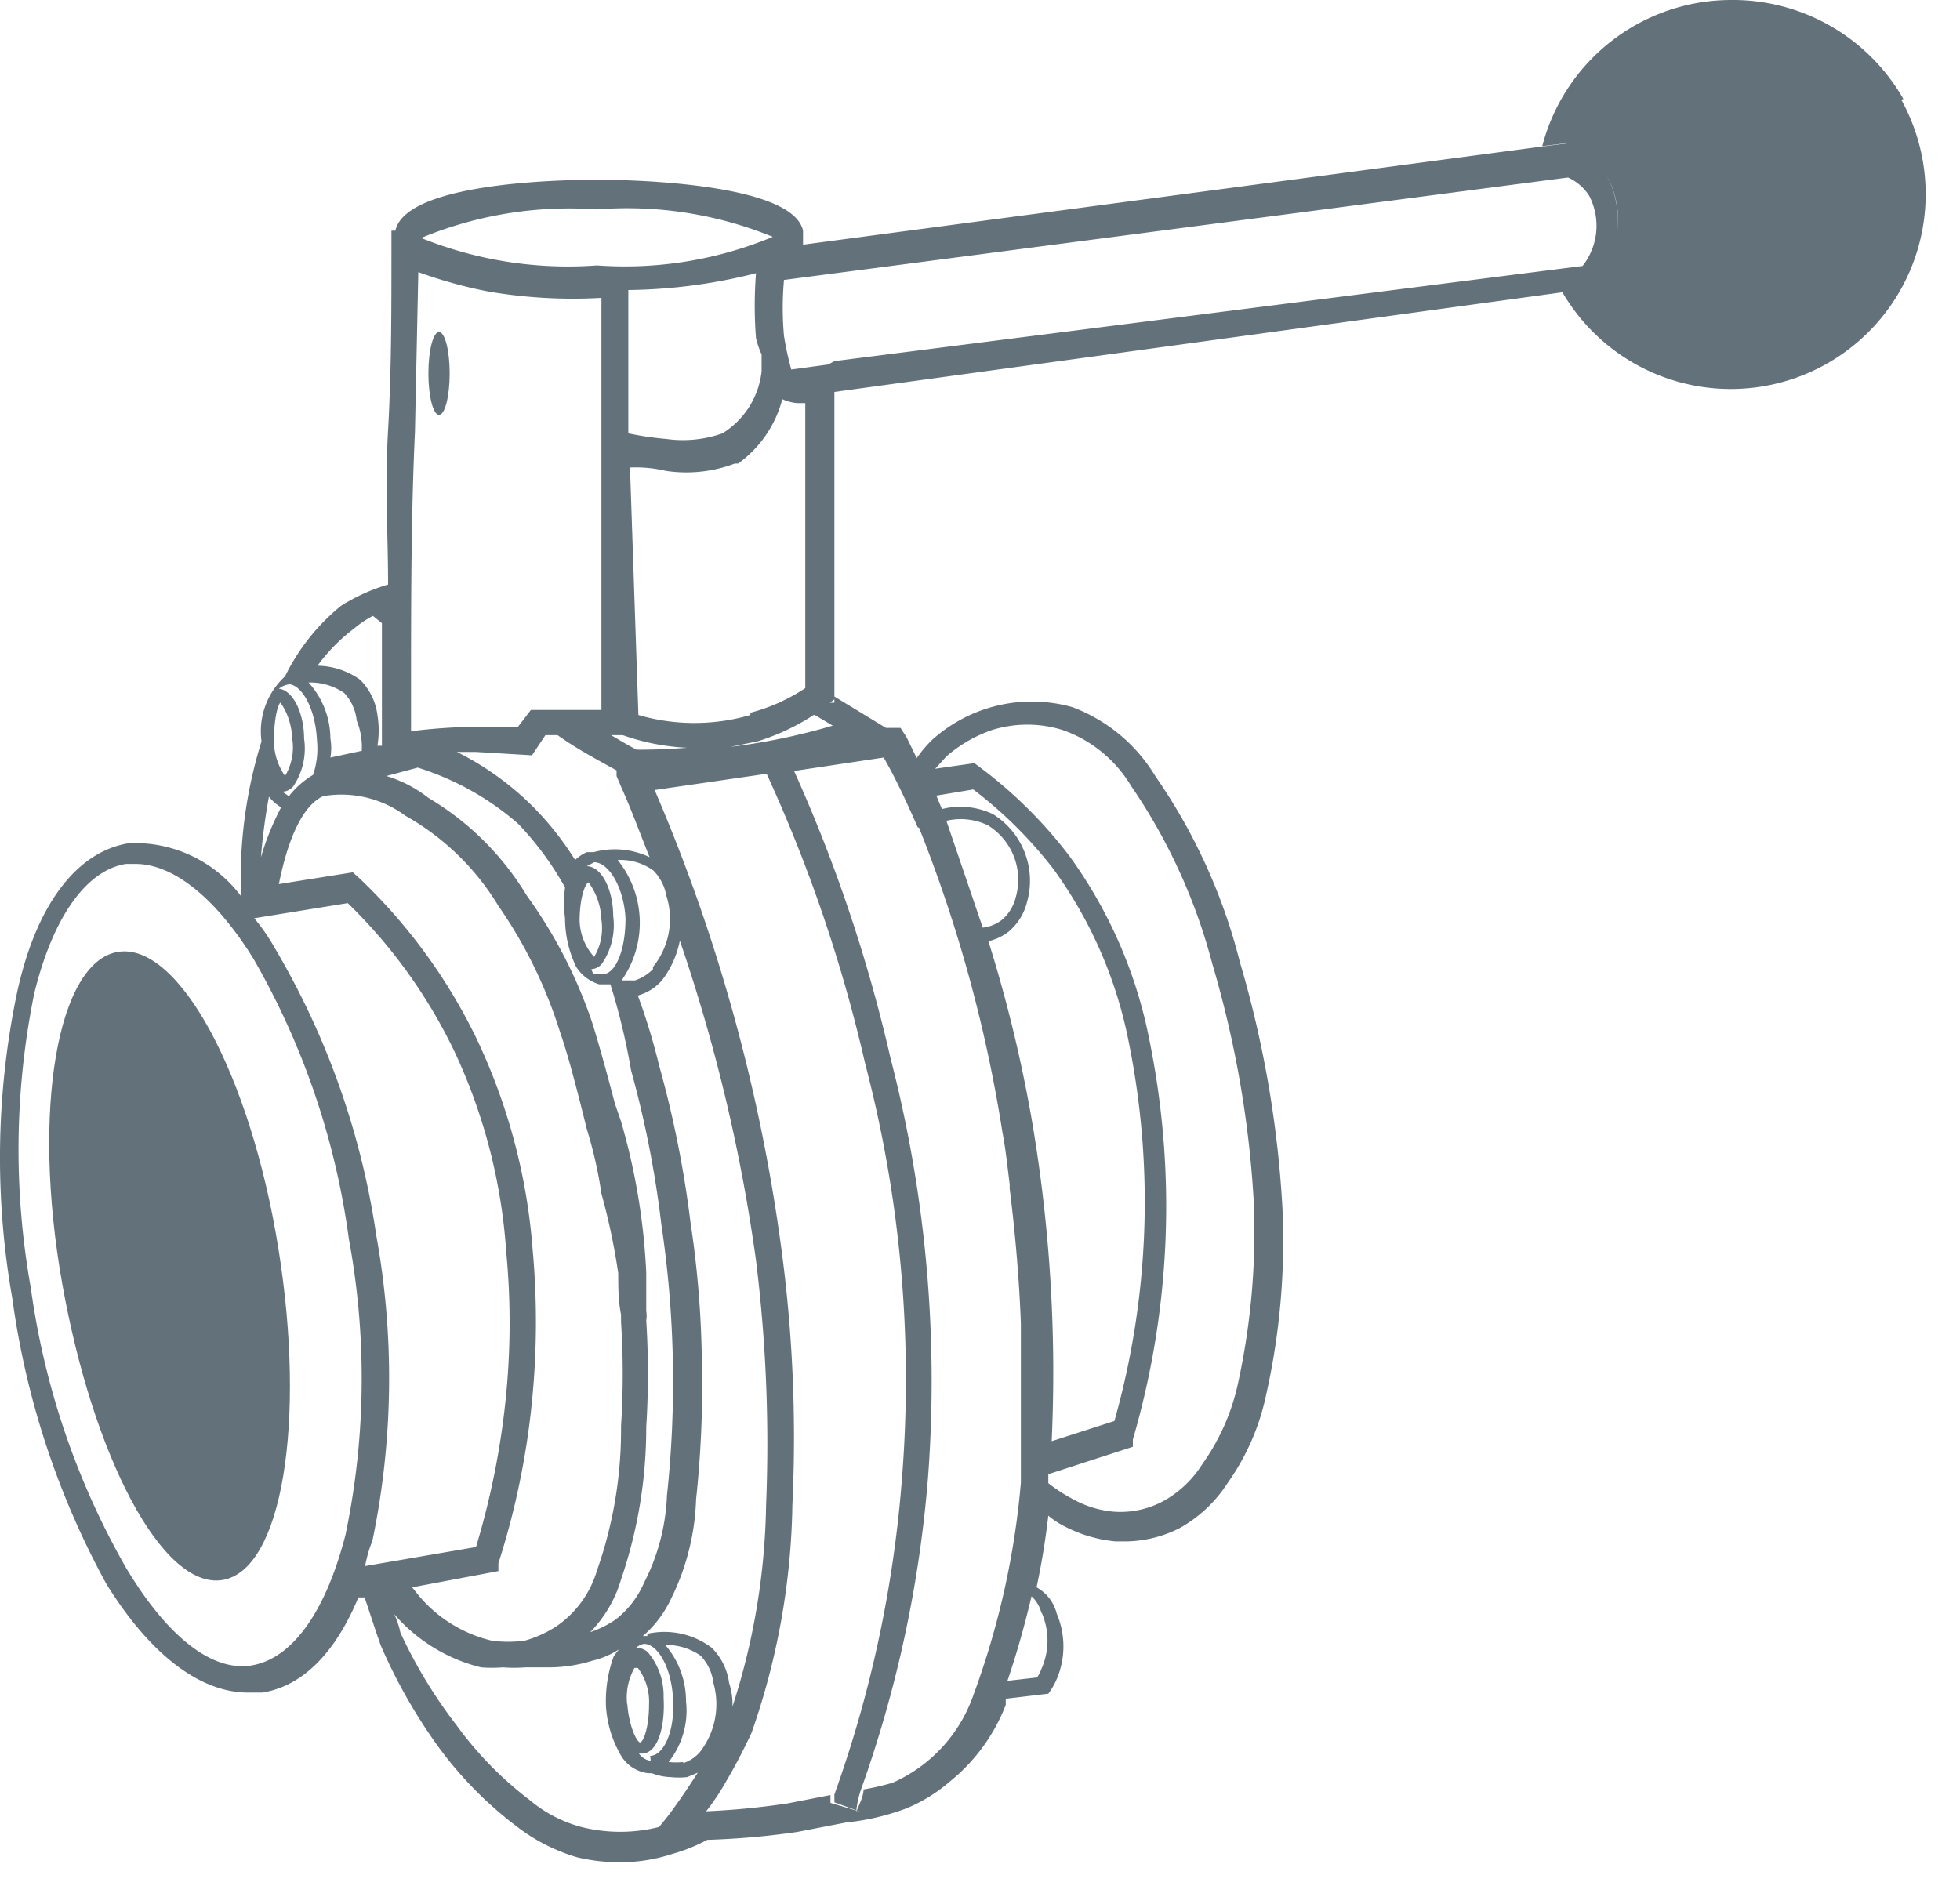 <svg width="35" height="34" fill="none" xmlns="http://www.w3.org/2000/svg"><path d="M33.99 1.77A3.51 3.51 0 0 0 30.9 0a3.49 3.49 0 0 0-3.36 2.61l.41-.05h.07c.281.11.517.31.67.57.167.305.234.655.19 1a1.731 1.731 0 0 0-.19-1 1.34 1.34 0 0 0-.67-.57H28l-.41.05-13.25 1.76v-.25c-.19-.88-3.28-.91-3.64-.91-.36 0-3.44 0-3.64.91h-.07v.36c0 1.07 0 2.14-.06 3.2s0 1.83 0 2.76a3.346 3.346 0 0 0-.84.38 3.73 3.73 0 0 0-1 1.26 1.33 1.33 0 0 0-.42 1.16 8.24 8.24 0 0 0-.37 2.61V16a2.37 2.37 0 0 0-2-.94c-.93.15-1.66 1.1-2 2.69a14.43 14.43 0 0 0-.08 5.44 14.75 14.75 0 0 0 1.68 5.1c.78 1.26 1.67 1.94 2.53 1.94h.25c.72-.11 1.31-.71 1.72-1.7h.11c.1.29.19.58.29.86a9.61 9.61 0 0 0 1 1.77 6.827 6.827 0 0 0 1.4 1.44c.328.258.7.451 1.1.57.25.06.504.09.76.09.323.002.644-.049.95-.15.215-.06.423-.144.62-.25a14.04 14.04 0 0 0 1.6-.14l.88-.17a4.279 4.279 0 0 0 1.07-.25 2.83 2.83 0 0 0 .78-.48 3.27 3.27 0 0 0 1-1.37v-.11l.76-.09c.06-.08.11-.168.15-.26a1.49 1.49 0 0 0 0-1.17.74.74 0 0 0-.36-.47c.09-.42.16-.85.21-1.28.077.066.161.123.25.17.294.16.617.258.95.29h.15a2.17 2.17 0 0 0 1-.24 2.42 2.42 0 0 0 .85-.8 4.21 4.21 0 0 0 .69-1.58c.247-1.098.344-2.225.29-3.35a19.245 19.245 0 0 0-.76-4.38 10.192 10.192 0 0 0-1.51-3.32 2.93 2.93 0 0 0-1.48-1.23 2.66 2.66 0 0 0-2.5.58 2.22 2.22 0 0 0-.28.33l-.18-.37-.11-.17h-.26l-.92-.56V7l13-1.78a3.48 3.48 0 0 0 6.05-3.44l.04-.01Zm-19.44 11 .32.19c-.598.177-1.21.304-1.83.38l.49-.1a4.01 4.01 0 0 0 1-.47h.02Zm-3.54 1v.09l.08.19c.19.42.34.84.51 1.26a1.44 1.44 0 0 0-1-.09h-.12a.7.7 0 0 0-.21.14 5.445 5.445 0 0 0-.73-.93 5.24 5.24 0 0 0-1.38-1h.34l1 .06.24-.36h1.38a3.999 3.999 0 0 0 1.82.2h-.39c-.392.04-.786.06-1.18.06-.18-.09-.35-.2-.53-.3H9.9c.37.27.75.47 1.11.67v.01Zm.61 17.68a.32.32 0 0 1-.21-.13h.05c.29 0 .42-.49.39-1a1.21 1.21 0 0 0-.28-.81.3.3 0 0 0-.21-.08.27.27 0 0 1 .14-.07c.23 0 .49.39.52 1 .03.61-.19 1-.41 1l.01.09Zm-.42-1a1.08 1.08 0 0 1 .13-.66h.06a1 1 0 0 1 .2.65c0 .44-.11.68-.16.68s-.2-.27-.23-.71v.04Zm.36-1.23h-.08c.217-.187.39-.42.51-.68.27-.549.42-1.149.44-1.76a19.24 19.24 0 0 0 .1-2.64 17.873 17.873 0 0 0-.2-2.31 19.011 19.011 0 0 0-.56-2.8 11.24 11.24 0 0 0-.38-1.25.88.88 0 0 0 .43-.27 1.7 1.7 0 0 0 .32-.71 30.43 30.43 0 0 1 1.36 5.71c.18 1.45.24 2.911.18 4.37a12.233 12.233 0 0 1-.6 3.6 1.224 1.224 0 0 0-.06-.42 1.08 1.08 0 0 0-.31-.63 1.401 1.401 0 0 0-1.15-.25v.04Zm.1-11.91a.83.83 0 0 1-.32.2h-.24a1.79 1.79 0 0 0-.07-2.15 1 1 0 0 1 .64.19c.12.124.2.28.23.45a1.361 1.361 0 0 1-.24 1.27v.04Zm-1.11 0a.26.26 0 0 0 .2-.1c.17-.249.24-.551.2-.85 0-.44-.19-.88-.47-.89l.13-.07c.26 0 .53.45.56 1 0 .6-.19 1-.41 1-.22 0-.15 0-.22-.13l.01.04Zm-.2-.86c0-.44.11-.68.16-.69a1.2 1.2 0 0 1 .23.67 1 1 0 0 1-.13.66 1 1 0 0 1-.26-.68v.04Zm3.05-3.68a3.58 3.58 0 0 1-2 0l-.15-4.42c.215-.01.43.011.64.06a2.45 2.45 0 0 0 1.23-.13h.06a2.06 2.06 0 0 0 .79-1.15.84.84 0 0 0 .26.07h.15v5.09c-.3.2-.631.348-.98.44v.04Zm.2-6.4v.26a1.49 1.49 0 0 1-.7 1.11 2.12 2.12 0 0 1-1 .1 5.581 5.581 0 0 1-.68-.1V5.18a9.682 9.682 0 0 0 2.28-.3c-.03.386-.03.774 0 1.16.024.1.057.197.1.29v.04Zm-2.94-2.63a6.87 6.87 0 0 1 3.14.49 6.87 6.87 0 0 1-3.14.51 7 7 0 0 1-3.14-.49 6.91 6.91 0 0 1 3.14-.51ZM7.34 12.3c0-1.53 0-3.08.07-4.59l.06-2.85c.414.15.838.268 1.27.35a9 9 0 0 0 2 .11v7.36H9.48l-.23.3h-.7c-.404.002-.808.03-1.21.08v-.76Zm.12 1.41a5 5 0 0 1 1.79 1c.328.342.61.726.84 1.14a2.05 2.05 0 0 0 0 .55c0 .302.069.599.2.87a.74.74 0 0 0 .41.31h.2c.158.505.281 1.02.37 1.54.25.902.43 1.821.54 2.75a19.01 19.01 0 0 1 .1 4.84 3.73 3.73 0 0 1-.41 1.56 1.67 1.67 0 0 1-.5.65 1.8 1.8 0 0 1-.46.23 2.25 2.25 0 0 0 .55-.94 8.392 8.392 0 0 0 .45-2.72c.04-.636.04-1.274 0-1.91a.43.43 0 0 0 0-.16v-.69a11.537 11.537 0 0 0-.45-2.7l-.11-.32c-.17-.65-.27-1-.39-1.4A8.484 8.484 0 0 0 9.41 16a5.081 5.081 0 0 0-1.76-1.75 2.292 2.292 0 0 0-.75-.39l.56-.15Zm-.22.86a4.54 4.54 0 0 1 1.66 1.61c.48.69.85 1.449 1.1 2.25.12.35.22.71.39 1.38l.09.36c.116.376.203.76.26 1.15.13.467.23.941.3 1.42 0 .25 0 .49.05.74v.13c.04.62.04 1.24 0 1.86a7.562 7.562 0 0 1-.43 2.58 1.84 1.84 0 0 1-.73 1c-.17.11-.355.194-.55.25-.202.03-.408.03-.61 0a2.44 2.44 0 0 1-1.29-.8l-.12-.15 1.54-.29v-.14c.313-.974.517-1.98.61-3 .08-.871.08-1.748 0-2.62-.1-1.3-.44-2.572-1-3.75a9.862 9.862 0 0 0-2.12-2.89l-.09-.08-1.32.21c.17-.85.44-1.41.79-1.57a1.921 1.921 0 0 1 1.47.35Zm-.91-3.35c.102-.085.212-.16.33-.22l.16.13v-.43 2.62h-.08a1.69 1.69 0 0 0 0-.55 1.08 1.08 0 0 0-.31-.63 1.35 1.35 0 0 0-.76-.25 3.18 3.18 0 0 1 .66-.67Zm-.18 1.16a.85.85 0 0 1 .22.49c.07.171.1.356.09.54l-.56.12a1 1 0 0 0 0-.34 1.5 1.5 0 0 0-.39-1c.228-.007.453.06.64.19Zm-1-.16c.22 0 .48.4.51 1 .022.21-.002.421-.07.62a1.55 1.55 0 0 0-.43.38l-.12-.08a.26.26 0 0 0 .2-.1 1.21 1.21 0 0 0 .19-.85c0-.44-.19-.86-.45-.89a.38.38 0 0 1 .21-.08h-.04Zm-.16.31s.21.23.23.67a1 1 0 0 1-.13.66 1.13 1.13 0 0 1-.2-.64c.01-.48.09-.68.14-.69h-.04Zm-.22 1.66c.069.092.153.17.25.23a4.7 4.7 0 0 0-.36.89c.03-.376.08-.75.15-1.12h-.04Zm1.4 13.22c-.34 1.33-.92 2.19-1.65 2.33-.73.14-1.54-.52-2.27-1.74a13.86 13.86 0 0 1-1.7-5 14 14 0 0 1 .06-5.25c.33-1.36.93-2.21 1.64-2.32h.17c.67 0 1.43.6 2.11 1.7a13.68 13.68 0 0 1 1.7 5 13.64 13.64 0 0 1-.06 5.28Zm.35.56c.028-.154.071-.305.13-.45a14.28 14.28 0 0 0 .07-5.45 14.101 14.101 0 0 0-1.82-5.15 3.463 3.463 0 0 0-.36-.52l1.67-.27a9.282 9.282 0 0 1 1.91 2.66 10 10 0 0 1 .92 3.57c.08.842.08 1.689 0 2.53-.089.93-.27 1.847-.54 2.74l-1.98.34Zm5.38 4.5-.13.16a2.838 2.838 0 0 1-1.39 0 2.388 2.388 0 0 1-.92-.48c-.5-.38-.941-.831-1.31-1.34a8.636 8.636 0 0 1-1-1.65 1.422 1.422 0 0 0-.11-.33 3 3 0 0 0 1.55.95c.13.01.26.01.39 0 .133.01.267.01.4 0h.41c.268.001.535-.04.79-.12.167-.04.326-.107.47-.2l-.09.12a2.338 2.338 0 0 0-.14.87c.014.298.096.59.24.85a.65.65 0 0 0 .52.37h.06a.998.998 0 0 0 .34.07c.097.01.194.01.29 0l.19-.08c-.18.28-.36.55-.56.81Zm.3-1a1.13 1.13 0 0 1-.26 0 1.48 1.48 0 0 0 .31-1.09c0-.367-.13-.722-.37-1a1.07 1.07 0 0 1 .63.19.86.86 0 0 1 .23.49 1.39 1.39 0 0 1-.24 1.23.65.65 0 0 1-.3.2v-.02Zm2.63.73v-.14l-.77.15c-.48.072-.964.119-1.45.14.134-.17.254-.35.36-.54.16-.27.31-.56.45-.86.462-1.311.709-2.69.73-4.08.07-1.482.01-2.968-.18-4.44a31.234 31.234 0 0 0-2.28-8.32l2-.29A26.68 26.68 0 0 1 15.45 19c.629 2.4.852 4.887.66 7.36a21.55 21.55 0 0 1-1.21 5.69v.14l.47.17-.54-.16Zm3.77-3.4a1.24 1.24 0 0 1 0 1 .8.8 0 0 1-.08.16l-.53.06c.17-.5.31-1 .43-1.51a.61.61 0 0 1 .18.31v-.02Zm-1.7-15.29c.238-.207.513-.367.81-.47.414-.13.857-.13 1.27 0 .511.18.943.535 1.22 1a10.182 10.182 0 0 1 1.45 3.18c.411 1.39.66 2.823.74 4.27a12.704 12.704 0 0 1-.29 3.25 3.901 3.901 0 0 1-.63 1.41 1.93 1.93 0 0 1-.66.64 1.62 1.62 0 0 1-.91.21c-.263-.021-.52-.1-.75-.23a2.864 2.864 0 0 1-.43-.28v-.16l1.51-.49v-.13c.674-2.31.777-4.75.3-7.11a8.292 8.292 0 0 0-1.44-3.32 8.093 8.093 0 0 0-1.61-1.59l-.08-.06-.7.1.2-.22Zm.48.59a7.694 7.694 0 0 1 1.43 1.42 7.792 7.792 0 0 1 1.35 3.11c.45 2.239.36 4.553-.26 6.75l-1.12.36a26.745 26.745 0 0 0-.34-5.65 24.87 24.87 0 0 0-.79-3.28.92.92 0 0 0 .36-.17 1 1 0 0 0 .33-.53 1.4 1.4 0 0 0-.61-1.57 1.35 1.35 0 0 0-.91-.09l-.1-.24.66-.11Zm.17 2.47-.65-1.91c.249-.059.51-.03.74.08a1.14 1.14 0 0 1 .5 1.28.77.77 0 0 1-.25.41.68.68 0 0 1-.36.14h.02Zm-1.14-1.79a25.21 25.21 0 0 1 1.49 5.44c.06.31.09.62.13.93v.08c.1.8.17 1.61.2 2.41v2.84a14.542 14.542 0 0 1-.85 3.8 2.67 2.67 0 0 1-1.44 1.56c-.17.05-.344.09-.52.12 0 .13-.08.27-.13.4.013-.15.047-.298.1-.44a21.684 21.684 0 0 0 1.18-5.51 23.001 23.001 0 0 0-.67-7.52 27.285 27.285 0 0 0-1.72-5.12l1.6-.24c.23.4.42.82.61 1.25h.02Zm-1.51-2.23h-.08l.08-.06v.06Zm0-6.1-.11.06-.66.09A5.392 5.392 0 0 1 14 6a5.567 5.567 0 0 1 0-1l14-1.83a.87.87 0 0 1 .38.33 1.16 1.16 0 0 1-.12 1.25L14.9 6.45Z" fill="#63727A"/><path d="M2.11 17c-1.08.17-1.55 2.82-1 5.92s1.79 5.47 2.86 5.3c1.07-.17 1.5-2.83 1-5.93-.5-3.1-1.78-5.46-2.86-5.29Zm5.73-9.59c.105 0 .19-.331.19-.74s-.085-.74-.19-.74-.19.331-.19.74.085.74.19.74Z" fill="#63727A"/></svg>